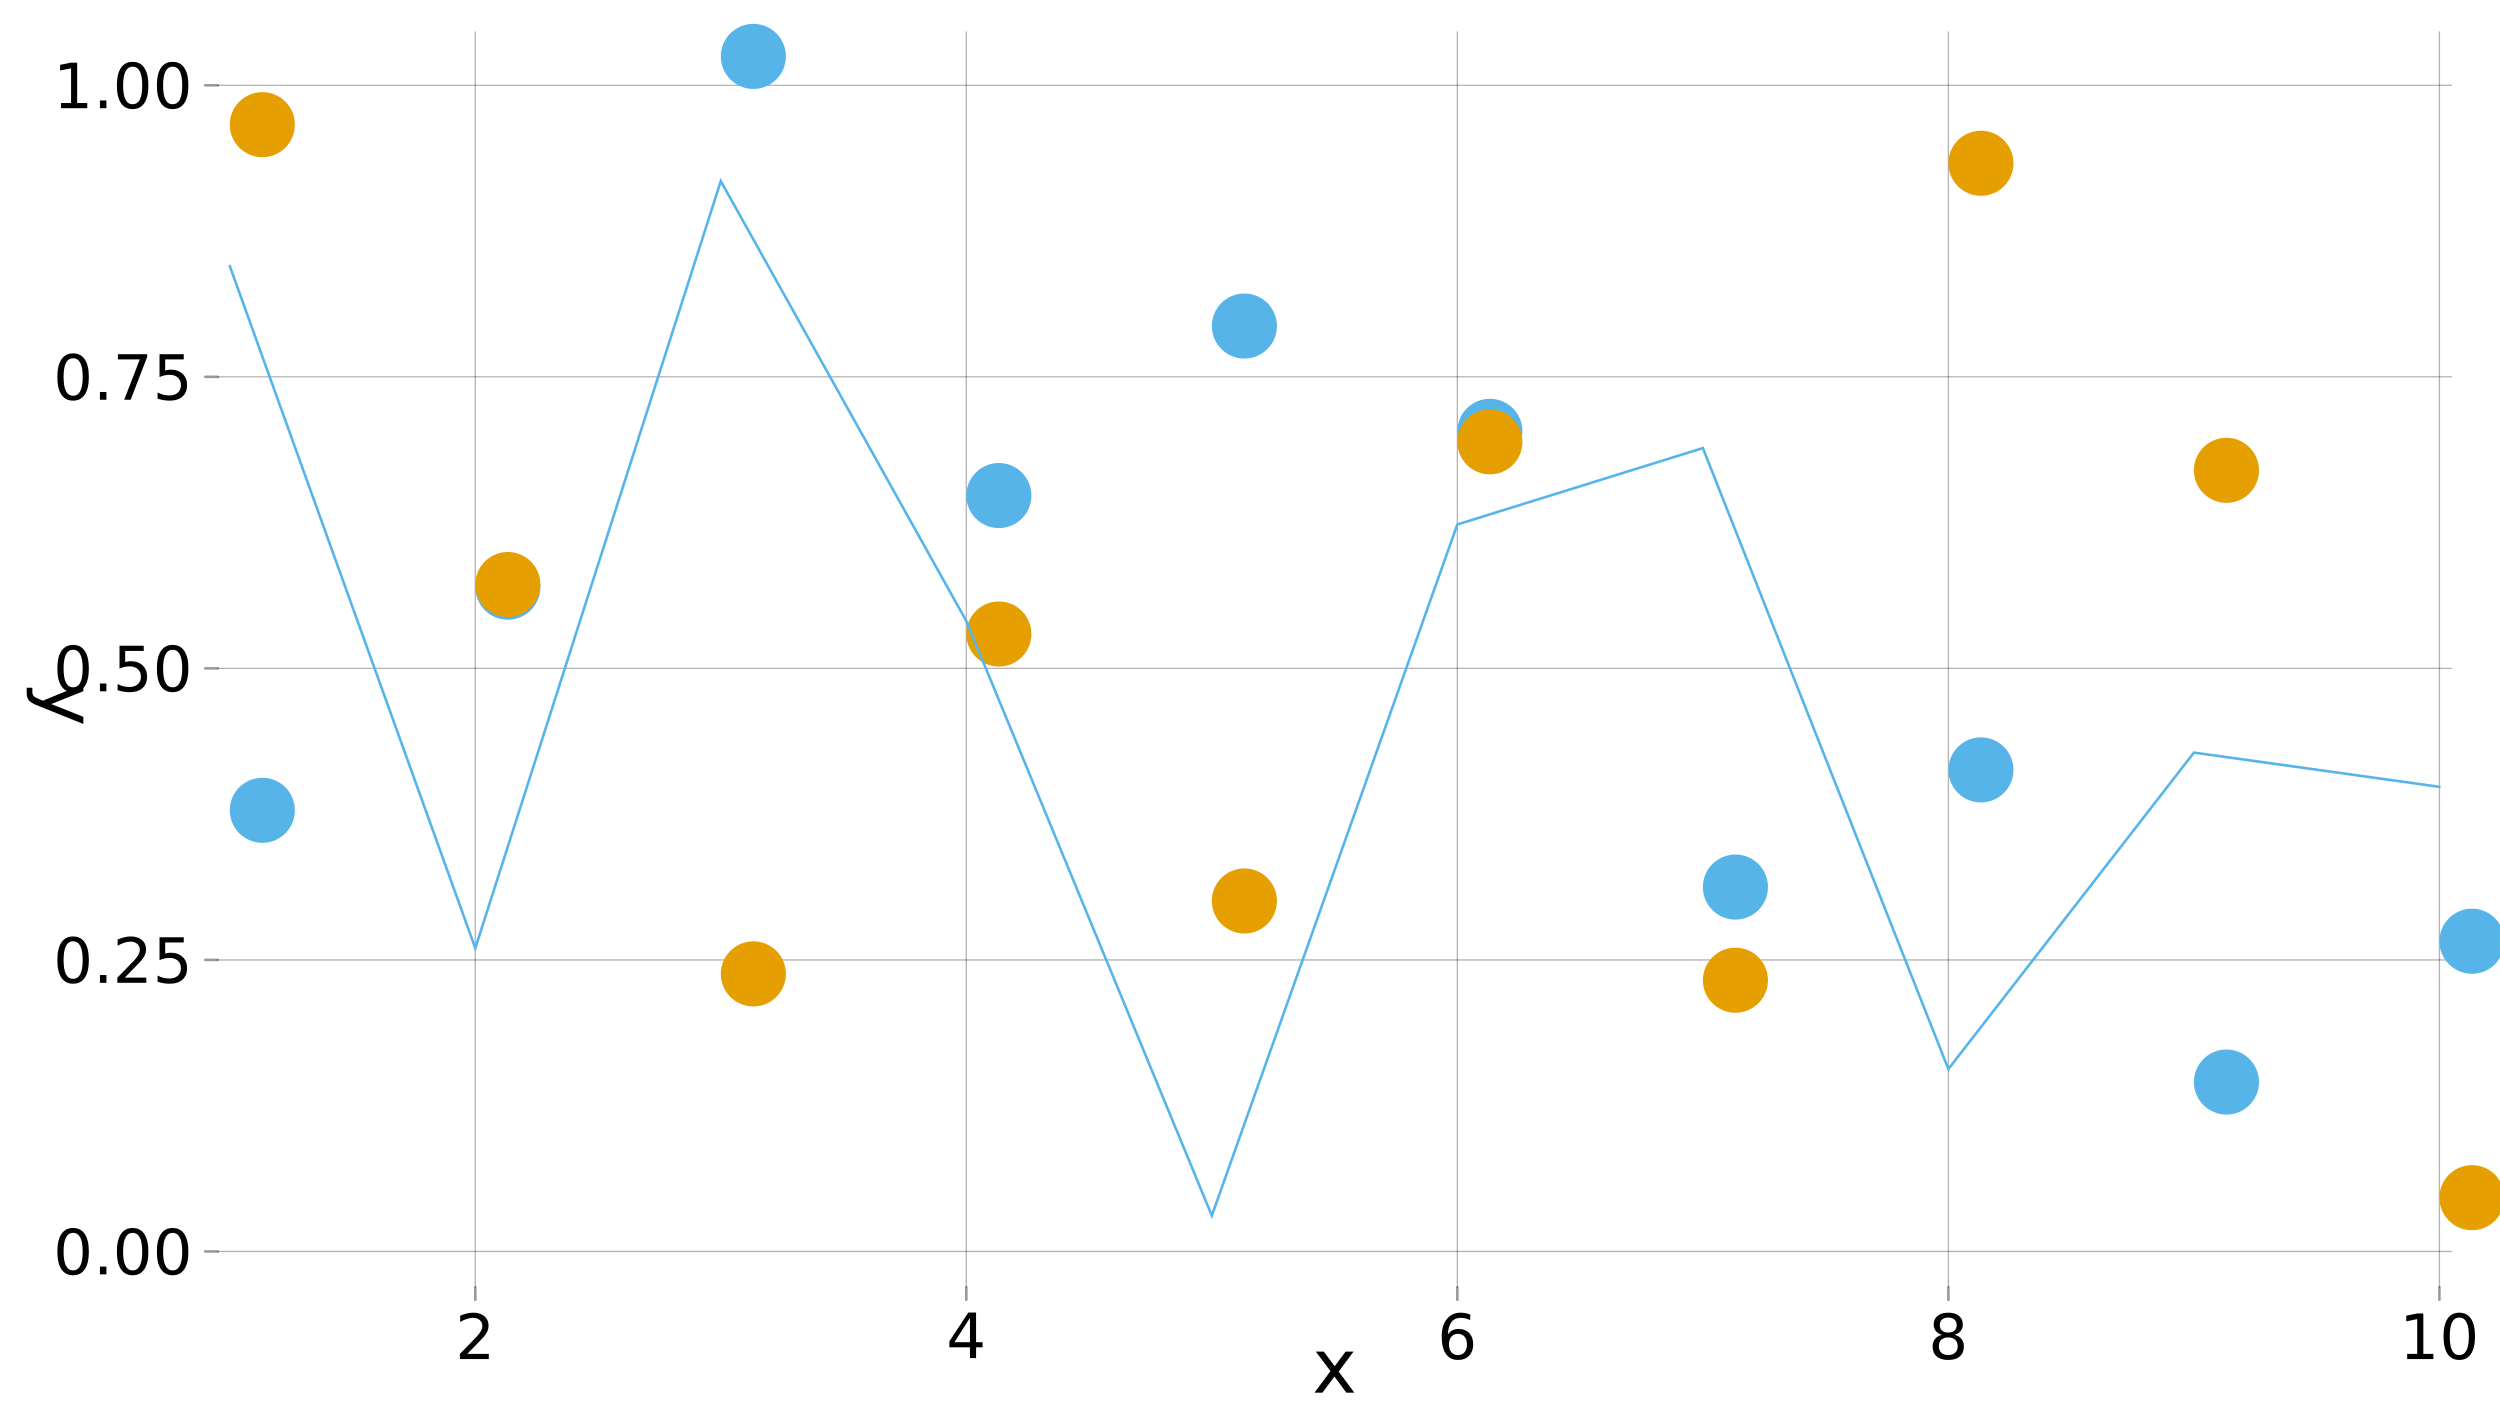 <?xml version="1.0" encoding="UTF-8"?>
<svg xmlns="http://www.w3.org/2000/svg" xmlns:xlink="http://www.w3.org/1999/xlink" width="960pt" height="540pt" viewBox="0 0 960 540" version="1.1">
<defs>
<g>
<symbol overflow="visible" id="glyph0-0">
<path style="stroke:none;" d="M 1.203 4.25 L 1.203 -16.922 L 13.203 -16.922 L 13.203 4.25 Z M 2.547 2.906 L 11.859 2.906 L 11.859 -15.578 L 2.547 -15.578 Z M 2.547 2.906 "/>
</symbol>
<symbol overflow="visible" id="glyph0-1">
<path style="stroke:none;" d="M 4.609 -2 L 12.875 -2 L 12.875 0 L 1.766 0 L 1.766 -2 C 2.66 -2.926 3.883 -4.172 5.438 -5.734 C 6.988 -7.305 7.961 -8.316 8.359 -8.766 C 9.117 -9.617 9.645 -10.336 9.938 -10.922 C 10.238 -11.516 10.391 -12.098 10.391 -12.672 C 10.391 -13.598 10.062 -14.352 9.406 -14.938 C 8.758 -15.531 7.914 -15.828 6.875 -15.828 C 6.125 -15.828 5.336 -15.695 4.516 -15.438 C 3.691 -15.176 2.812 -14.785 1.875 -14.266 L 1.875 -16.656 C 2.832 -17.039 3.723 -17.328 4.547 -17.516 C 5.379 -17.711 6.141 -17.812 6.828 -17.812 C 8.641 -17.812 10.082 -17.359 11.156 -16.453 C 12.238 -15.547 12.781 -14.336 12.781 -12.828 C 12.781 -12.109 12.645 -11.426 12.375 -10.781 C 12.102 -10.133 11.613 -9.375 10.906 -8.5 C 10.707 -8.27 10.082 -7.613 9.031 -6.531 C 7.988 -5.445 6.516 -3.938 4.609 -2 Z M 4.609 -2 "/>
</symbol>
<symbol overflow="visible" id="glyph0-2">
<path style="stroke:none;" d="M 9.078 -15.438 L 3.094 -6.094 L 9.078 -6.094 Z M 8.453 -17.5 L 11.422 -17.5 L 11.422 -6.094 L 13.922 -6.094 L 13.922 -4.125 L 11.422 -4.125 L 11.422 0 L 9.078 0 L 9.078 -4.125 L 1.172 -4.125 L 1.172 -6.406 Z M 8.453 -17.5 "/>
</symbol>
<symbol overflow="visible" id="glyph0-3">
<path style="stroke:none;" d="M 7.922 -9.688 C 6.859 -9.688 6.016 -9.32 5.391 -8.594 C 4.773 -7.875 4.469 -6.879 4.469 -5.609 C 4.469 -4.359 4.773 -3.363 5.391 -2.625 C 6.016 -1.895 6.859 -1.531 7.922 -1.531 C 8.984 -1.531 9.82 -1.895 10.438 -2.625 C 11.062 -3.363 11.375 -4.359 11.375 -5.609 C 11.375 -6.879 11.062 -7.875 10.438 -8.594 C 9.82 -9.32 8.984 -9.688 7.922 -9.688 Z M 12.625 -17.109 L 12.625 -14.953 C 12.031 -15.234 11.43 -15.445 10.828 -15.594 C 10.223 -15.75 9.625 -15.828 9.031 -15.828 C 7.469 -15.828 6.27 -15.297 5.438 -14.234 C 4.613 -13.18 4.145 -11.586 4.031 -9.453 C 4.488 -10.141 5.066 -10.66 5.766 -11.016 C 6.461 -11.379 7.227 -11.562 8.062 -11.562 C 9.82 -11.562 11.211 -11.031 12.234 -9.969 C 13.254 -8.906 13.766 -7.453 13.766 -5.609 C 13.766 -3.816 13.234 -2.375 12.172 -1.281 C 11.109 -0.195 9.691 0.344 7.922 0.344 C 5.898 0.344 4.352 -0.43 3.281 -1.984 C 2.207 -3.535 1.672 -5.785 1.672 -8.734 C 1.672 -11.492 2.328 -13.695 3.641 -15.344 C 4.953 -16.988 6.719 -17.812 8.938 -17.812 C 9.531 -17.812 10.129 -17.754 10.734 -17.641 C 11.336 -17.523 11.969 -17.348 12.625 -17.109 Z M 12.625 -17.109 "/>
</symbol>
<symbol overflow="visible" id="glyph0-4">
<path style="stroke:none;" d="M 7.625 -8.312 C 6.5 -8.312 5.613 -8.008 4.969 -7.406 C 4.332 -6.801 4.016 -5.973 4.016 -4.922 C 4.016 -3.867 4.332 -3.039 4.969 -2.438 C 5.613 -1.832 6.5 -1.531 7.625 -1.531 C 8.75 -1.531 9.633 -1.832 10.281 -2.438 C 10.938 -3.051 11.266 -3.879 11.266 -4.922 C 11.266 -5.973 10.941 -6.801 10.297 -7.406 C 9.648 -8.008 8.758 -8.312 7.625 -8.312 Z M 5.266 -9.312 C 4.242 -9.562 3.453 -10.035 2.891 -10.734 C 2.328 -11.43 2.047 -12.281 2.047 -13.281 C 2.047 -14.676 2.539 -15.781 3.531 -16.594 C 4.531 -17.406 5.895 -17.812 7.625 -17.812 C 9.375 -17.812 10.742 -17.406 11.734 -16.594 C 12.723 -15.781 13.219 -14.676 13.219 -13.281 C 13.219 -12.281 12.93 -11.43 12.359 -10.734 C 11.797 -10.035 11.016 -9.562 10.016 -9.312 C 11.148 -9.051 12.035 -8.531 12.672 -7.75 C 13.305 -6.977 13.625 -6.035 13.625 -4.922 C 13.625 -3.223 13.109 -1.922 12.078 -1.016 C 11.047 -0.109 9.562 0.344 7.625 0.344 C 5.695 0.344 4.211 -0.109 3.172 -1.016 C 2.141 -1.922 1.625 -3.223 1.625 -4.922 C 1.625 -6.035 1.941 -6.977 2.578 -7.75 C 3.223 -8.531 4.117 -9.051 5.266 -9.312 Z M 4.391 -13.062 C 4.391 -12.156 4.672 -11.445 5.234 -10.938 C 5.805 -10.426 6.602 -10.172 7.625 -10.172 C 8.645 -10.172 9.441 -10.426 10.016 -10.938 C 10.586 -11.445 10.875 -12.156 10.875 -13.062 C 10.875 -13.969 10.586 -14.672 10.016 -15.172 C 9.441 -15.68 8.645 -15.938 7.625 -15.938 C 6.602 -15.938 5.805 -15.68 5.234 -15.172 C 4.672 -14.672 4.391 -13.969 4.391 -13.062 Z M 4.391 -13.062 "/>
</symbol>
<symbol overflow="visible" id="glyph0-5">
<path style="stroke:none;" d="M 2.984 -2 L 6.844 -2 L 6.844 -15.344 L 2.641 -14.5 L 2.641 -16.656 L 6.828 -17.5 L 9.188 -17.5 L 9.188 -2 L 13.062 -2 L 13.062 0 L 2.984 0 Z M 2.984 -2 "/>
</symbol>
<symbol overflow="visible" id="glyph0-6">
<path style="stroke:none;" d="M 7.625 -15.938 C 6.406 -15.938 5.488 -15.336 4.875 -14.141 C 4.27 -12.941 3.969 -11.141 3.969 -8.734 C 3.969 -6.336 4.27 -4.535 4.875 -3.328 C 5.488 -2.129 6.406 -1.531 7.625 -1.531 C 8.852 -1.531 9.773 -2.129 10.391 -3.328 C 11.004 -4.535 11.312 -6.336 11.312 -8.734 C 11.312 -11.141 11.004 -12.941 10.391 -14.141 C 9.773 -15.336 8.852 -15.938 7.625 -15.938 Z M 7.625 -17.812 C 9.594 -17.812 11.094 -17.035 12.125 -15.484 C 13.156 -13.93 13.672 -11.68 13.672 -8.734 C 13.672 -5.785 13.156 -3.535 12.125 -1.984 C 11.094 -0.43 9.594 0.344 7.625 0.344 C 5.664 0.344 4.164 -0.43 3.125 -1.984 C 2.094 -3.535 1.578 -5.785 1.578 -8.734 C 1.578 -11.68 2.094 -13.93 3.125 -15.484 C 4.164 -17.035 5.664 -17.812 7.625 -17.812 Z M 7.625 -17.812 "/>
</symbol>
<symbol overflow="visible" id="glyph0-7">
<path style="stroke:none;" d="M 2.562 -2.984 L 5.047 -2.984 L 5.047 0 L 2.562 0 Z M 2.562 -2.984 "/>
</symbol>
<symbol overflow="visible" id="glyph0-8">
<path style="stroke:none;" d="M 2.594 -17.5 L 11.891 -17.5 L 11.891 -15.5 L 4.766 -15.5 L 4.766 -11.219 C 5.109 -11.332 5.453 -11.414 5.797 -11.469 C 6.141 -11.531 6.484 -11.562 6.828 -11.562 C 8.773 -11.562 10.316 -11.023 11.453 -9.953 C 12.598 -8.891 13.172 -7.441 13.172 -5.609 C 13.172 -3.734 12.582 -2.27 11.406 -1.219 C 10.238 -0.176 8.586 0.344 6.453 0.344 C 5.723 0.344 4.977 0.281 4.219 0.156 C 3.457 0.031 2.672 -0.156 1.859 -0.406 L 1.859 -2.797 C 2.555 -2.41 3.281 -2.125 4.031 -1.938 C 4.781 -1.75 5.57 -1.656 6.406 -1.656 C 7.758 -1.656 8.832 -2.008 9.625 -2.719 C 10.414 -3.426 10.812 -4.391 10.812 -5.609 C 10.812 -6.828 10.414 -7.789 9.625 -8.5 C 8.832 -9.219 7.758 -9.578 6.406 -9.578 C 5.781 -9.578 5.148 -9.504 4.516 -9.359 C 3.891 -9.223 3.25 -9.004 2.594 -8.703 Z M 2.594 -17.5 "/>
</symbol>
<symbol overflow="visible" id="glyph0-9">
<path style="stroke:none;" d="M 1.969 -17.5 L 13.219 -17.5 L 13.219 -16.484 L 6.875 0 L 4.391 0 L 10.375 -15.5 L 1.969 -15.5 Z M 1.969 -17.5 "/>
</symbol>
<symbol overflow="visible" id="glyph1-0">
<path style="stroke:none;" d="M 1.438 5.094 L 1.438 -20.312 L 15.844 -20.312 L 15.844 5.094 Z M 3.047 3.484 L 14.234 3.484 L 14.234 -18.703 L 3.047 -18.703 Z M 3.047 3.484 "/>
</symbol>
<symbol overflow="visible" id="glyph1-1">
<path style="stroke:none;" d="M 15.812 -15.75 L 10.109 -8.094 L 16.109 0 L 13.062 0 L 8.469 -6.188 L 3.891 0 L 0.828 0 L 6.953 -8.25 L 1.344 -15.75 L 4.406 -15.75 L 8.578 -10.141 L 12.766 -15.75 Z M 15.812 -15.75 "/>
</symbol>
<symbol overflow="visible" id="glyph2-0">
<path style="stroke:none;" d="M -5.094 1.438 L 20.312 1.438 L 20.312 15.844 L -5.094 15.844 Z M -3.484 3.047 L -3.484 14.234 L 18.703 14.234 L 18.703 3.047 Z M -3.484 3.047 "/>
</symbol>
<symbol overflow="visible" id="glyph2-1">
<path style="stroke:none;" d="M -1.469 9.266 C -3.344 8.535 -4.566 7.82 -5.141 7.125 C -5.711 6.438 -6 5.508 -6 4.344 L -6 2.281 L -3.828 2.281 L -3.828 3.797 C -3.828 4.516 -3.656 5.066 -3.312 5.453 C -2.977 5.848 -2.18 6.285 -0.922 6.766 L 0.25 7.234 L 15.75 0.859 L 15.75 3.609 L 3.438 8.531 L 15.75 13.453 L 15.75 16.188 Z M -1.469 9.266 "/>
</symbol>
</g>
</defs>
<g id="surface6">
<rect x="0" y="0" width="960" height="540" style="fill:rgb(100%,100%,100%);fill-opacity:1;stroke:none;"/>
<g style="fill:rgb(0%,0%,0%);fill-opacity:1;">
  <use xlink:href="#glyph0-1" x="174.832" y="521.879"/>
</g>
<g style="fill:rgb(0%,0%,0%);fill-opacity:1;">
  <use xlink:href="#glyph0-2" x="363.387" y="521.504"/>
</g>
<g style="fill:rgb(0%,0%,0%);fill-opacity:1;">
  <use xlink:href="#glyph0-3" x="551.941" y="521.879"/>
</g>
<g style="fill:rgb(0%,0%,0%);fill-opacity:1;">
  <use xlink:href="#glyph0-4" x="740.496" y="521.879"/>
</g>
<g style="fill:rgb(0%,0%,0%);fill-opacity:1;">
  <use xlink:href="#glyph0-5" x="921.371" y="521.879"/>
</g>
<g style="fill:rgb(0%,0%,0%);fill-opacity:1;">
  <use xlink:href="#glyph0-6" x="936.734" y="521.879"/>
</g>
<g style="fill:rgb(0%,0%,0%);fill-opacity:1;">
  <use xlink:href="#glyph0-6" x="20.445" y="489.359"/>
</g>
<g style="fill:rgb(0%,0%,0%);fill-opacity:1;">
  <use xlink:href="#glyph0-7" x="35.809" y="489.359"/>
</g>
<g style="fill:rgb(0%,0%,0%);fill-opacity:1;">
  <use xlink:href="#glyph0-6" x="43.305" y="489.359"/>
</g>
<g style="fill:rgb(0%,0%,0%);fill-opacity:1;">
  <use xlink:href="#glyph0-6" x="58.664" y="489.359"/>
</g>
<g style="fill:rgb(0%,0%,0%);fill-opacity:1;">
  <use xlink:href="#glyph0-6" x="20.445" y="377.406"/>
</g>
<g style="fill:rgb(0%,0%,0%);fill-opacity:1;">
  <use xlink:href="#glyph0-7" x="35.809" y="377.406"/>
</g>
<g style="fill:rgb(0%,0%,0%);fill-opacity:1;">
  <use xlink:href="#glyph0-1" x="43.305" y="377.406"/>
</g>
<g style="fill:rgb(0%,0%,0%);fill-opacity:1;">
  <use xlink:href="#glyph0-8" x="58.664" y="377.406"/>
</g>
<g style="fill:rgb(0%,0%,0%);fill-opacity:1;">
  <use xlink:href="#glyph0-6" x="20.445" y="265.457"/>
</g>
<g style="fill:rgb(0%,0%,0%);fill-opacity:1;">
  <use xlink:href="#glyph0-7" x="35.809" y="265.457"/>
</g>
<g style="fill:rgb(0%,0%,0%);fill-opacity:1;">
  <use xlink:href="#glyph0-8" x="43.305" y="265.457"/>
</g>
<g style="fill:rgb(0%,0%,0%);fill-opacity:1;">
  <use xlink:href="#glyph0-6" x="58.664" y="265.457"/>
</g>
<g style="fill:rgb(0%,0%,0%);fill-opacity:1;">
  <use xlink:href="#glyph0-6" x="20.445" y="153.504"/>
</g>
<g style="fill:rgb(0%,0%,0%);fill-opacity:1;">
  <use xlink:href="#glyph0-7" x="35.809" y="153.504"/>
</g>
<g style="fill:rgb(0%,0%,0%);fill-opacity:1;">
  <use xlink:href="#glyph0-9" x="43.305" y="153.504"/>
</g>
<g style="fill:rgb(0%,0%,0%);fill-opacity:1;">
  <use xlink:href="#glyph0-8" x="58.664" y="153.504"/>
</g>
<g style="fill:rgb(0%,0%,0%);fill-opacity:1;">
  <use xlink:href="#glyph0-5" x="20.445" y="41.555"/>
</g>
<g style="fill:rgb(0%,0%,0%);fill-opacity:1;">
  <use xlink:href="#glyph0-7" x="35.809" y="41.555"/>
</g>
<g style="fill:rgb(0%,0%,0%);fill-opacity:1;">
  <use xlink:href="#glyph0-6" x="43.305" y="41.555"/>
</g>
<g style="fill:rgb(0%,0%,0%);fill-opacity:1;">
  <use xlink:href="#glyph0-6" x="58.664" y="41.555"/>
</g>
<g style="fill:rgb(0%,0%,0%);fill-opacity:1;">
  <use xlink:href="#glyph1-1" x="503.941" y="534.773"/>
</g>
<g style="fill:rgb(0%,0%,0%);fill-opacity:1;">
  <use xlink:href="#glyph2-1" x="16.246" y="261.82"/>
</g>
<path style="fill:none;stroke-width:0.5;stroke-linecap:round;stroke-linejoin:miter;stroke:rgb(0%,0%,0%);stroke-opacity:0.3;stroke-miterlimit:10;" d="M 182.512 494.324 L 182.512 12.242 "/>
<path style="fill:none;stroke-width:0.5;stroke-linecap:round;stroke-linejoin:miter;stroke:rgb(0%,0%,0%);stroke-opacity:0.3;stroke-miterlimit:10;" d="M 371.066 494.324 L 371.066 12.242 "/>
<path style="fill:none;stroke-width:0.5;stroke-linecap:round;stroke-linejoin:miter;stroke:rgb(0%,0%,0%);stroke-opacity:0.3;stroke-miterlimit:10;" d="M 559.621 494.324 L 559.621 12.242 "/>
<path style="fill:none;stroke-width:0.5;stroke-linecap:round;stroke-linejoin:miter;stroke:rgb(0%,0%,0%);stroke-opacity:0.3;stroke-miterlimit:10;" d="M 748.18 494.324 L 748.18 12.242 "/>
<path style="fill:none;stroke-width:0.5;stroke-linecap:round;stroke-linejoin:miter;stroke:rgb(0%,0%,0%);stroke-opacity:0.3;stroke-miterlimit:10;" d="M 936.734 494.324 L 936.734 12.242 "/>
<path style="fill:none;stroke-width:0.5;stroke-linecap:round;stroke-linejoin:miter;stroke:rgb(0%,0%,0%);stroke-opacity:0.3;stroke-miterlimit:10;" d="M 83.621 480.559 L 941.348 480.559 "/>
<path style="fill:none;stroke-width:0.5;stroke-linecap:round;stroke-linejoin:miter;stroke:rgb(0%,0%,0%);stroke-opacity:0.3;stroke-miterlimit:10;" d="M 83.621 368.609 L 941.348 368.609 "/>
<path style="fill:none;stroke-width:0.5;stroke-linecap:round;stroke-linejoin:miter;stroke:rgb(0%,0%,0%);stroke-opacity:0.3;stroke-miterlimit:10;" d="M 83.621 256.656 L 941.348 256.656 "/>
<path style="fill:none;stroke-width:0.5;stroke-linecap:round;stroke-linejoin:miter;stroke:rgb(0%,0%,0%);stroke-opacity:0.3;stroke-miterlimit:10;" d="M 83.621 144.707 L 941.348 144.707 "/>
<path style="fill:none;stroke-width:0.5;stroke-linecap:round;stroke-linejoin:miter;stroke:rgb(0%,0%,0%);stroke-opacity:0.3;stroke-miterlimit:10;" d="M 83.621 32.754 L 941.348 32.754 "/>
<path style="fill:none;stroke-width:1;stroke-linecap:round;stroke-linejoin:miter;stroke:rgb(0%,0%,0%);stroke-opacity:0.4;stroke-miterlimit:10;" d="M 182.512 499.113 L 182.512 494.324 "/>
<path style="fill:none;stroke-width:1;stroke-linecap:round;stroke-linejoin:miter;stroke:rgb(0%,0%,0%);stroke-opacity:0.4;stroke-miterlimit:10;" d="M 371.066 499.113 L 371.066 494.324 "/>
<path style="fill:none;stroke-width:1;stroke-linecap:round;stroke-linejoin:miter;stroke:rgb(0%,0%,0%);stroke-opacity:0.4;stroke-miterlimit:10;" d="M 559.621 499.113 L 559.621 494.324 "/>
<path style="fill:none;stroke-width:1;stroke-linecap:round;stroke-linejoin:miter;stroke:rgb(0%,0%,0%);stroke-opacity:0.4;stroke-miterlimit:10;" d="M 748.18 499.113 L 748.18 494.324 "/>
<path style="fill:none;stroke-width:1;stroke-linecap:round;stroke-linejoin:miter;stroke:rgb(0%,0%,0%);stroke-opacity:0.4;stroke-miterlimit:10;" d="M 936.734 499.113 L 936.734 494.324 "/>
<path style="fill:none;stroke-width:1;stroke-linecap:round;stroke-linejoin:miter;stroke:rgb(0%,0%,0%);stroke-opacity:0.4;stroke-miterlimit:10;" d="M 78.824 480.559 L 83.621 480.559 "/>
<path style="fill:none;stroke-width:1;stroke-linecap:round;stroke-linejoin:miter;stroke:rgb(0%,0%,0%);stroke-opacity:0.4;stroke-miterlimit:10;" d="M 78.824 368.609 L 83.621 368.609 "/>
<path style="fill:none;stroke-width:1;stroke-linecap:round;stroke-linejoin:miter;stroke:rgb(0%,0%,0%);stroke-opacity:0.4;stroke-miterlimit:10;" d="M 78.824 256.656 L 83.621 256.656 "/>
<path style="fill:none;stroke-width:1;stroke-linecap:round;stroke-linejoin:miter;stroke:rgb(0%,0%,0%);stroke-opacity:0.4;stroke-miterlimit:10;" d="M 78.824 144.707 L 83.621 144.707 "/>
<path style="fill:none;stroke-width:1;stroke-linecap:round;stroke-linejoin:miter;stroke:rgb(0%,0%,0%);stroke-opacity:0.4;stroke-miterlimit:10;" d="M 78.824 32.754 L 83.621 32.754 "/>
<path style=" stroke:none;fill-rule:nonzero;fill:rgb(33.725%,70.588%,91.373%);fill-opacity:1;" d="M 113.234 311.152 C 113.234 318.055 107.637 323.652 100.734 323.652 C 93.832 323.652 88.234 318.055 88.234 311.152 C 88.234 304.246 93.832 298.652 100.734 298.652 C 107.637 298.652 113.234 304.246 113.234 311.152 "/>
<path style=" stroke:none;fill-rule:nonzero;fill:rgb(33.725%,70.588%,91.373%);fill-opacity:1;" d="M 207.512 225.477 C 207.512 232.379 201.914 237.977 195.012 237.977 C 188.109 237.977 182.512 232.379 182.512 225.477 C 182.512 218.57 188.109 212.977 195.012 212.977 C 201.914 212.977 207.512 218.57 207.512 225.477 "/>
<path style=" stroke:none;fill-rule:nonzero;fill:rgb(33.725%,70.588%,91.373%);fill-opacity:1;" d="M 301.789 21.656 C 301.789 28.559 296.191 34.156 289.289 34.156 C 282.387 34.156 276.789 28.559 276.789 21.656 C 276.789 14.75 282.387 9.156 289.289 9.156 C 296.191 9.156 301.789 14.75 301.789 21.656 "/>
<path style=" stroke:none;fill-rule:nonzero;fill:rgb(33.725%,70.588%,91.373%);fill-opacity:1;" d="M 396.066 190.289 C 396.066 197.191 390.473 202.789 383.566 202.789 C 376.664 202.789 371.066 197.191 371.066 190.289 C 371.066 183.387 376.664 177.789 383.566 177.789 C 390.473 177.789 396.066 183.387 396.066 190.289 "/>
<path style=" stroke:none;fill-rule:nonzero;fill:rgb(33.725%,70.588%,91.373%);fill-opacity:1;" d="M 490.344 125.199 C 490.344 132.102 484.75 137.699 477.844 137.699 C 470.941 137.699 465.344 132.102 465.344 125.199 C 465.344 118.293 470.941 112.699 477.844 112.699 C 484.75 112.699 490.344 118.293 490.344 125.199 "/>
<path style=" stroke:none;fill-rule:nonzero;fill:rgb(33.725%,70.588%,91.373%);fill-opacity:1;" d="M 584.621 165.629 C 584.621 172.535 579.027 178.129 572.121 178.129 C 565.219 178.129 559.621 172.535 559.621 165.629 C 559.621 158.727 565.219 153.129 572.121 153.129 C 579.027 153.129 584.621 158.727 584.621 165.629 "/>
<path style=" stroke:none;fill-rule:nonzero;fill:rgb(33.725%,70.588%,91.373%);fill-opacity:1;" d="M 678.902 340.633 C 678.902 347.535 673.305 353.133 666.402 353.133 C 659.496 353.133 653.902 347.535 653.902 340.633 C 653.902 333.727 659.496 328.133 666.402 328.133 C 673.305 328.133 678.902 333.727 678.902 340.633 "/>
<path style=" stroke:none;fill-rule:nonzero;fill:rgb(33.725%,70.588%,91.373%);fill-opacity:1;" d="M 773.18 295.645 C 773.18 302.547 767.582 308.145 760.68 308.145 C 753.773 308.145 748.18 302.547 748.18 295.645 C 748.18 288.738 753.773 283.145 760.68 283.145 C 767.582 283.145 773.18 288.738 773.18 295.645 "/>
<path style=" stroke:none;fill-rule:nonzero;fill:rgb(33.725%,70.588%,91.373%);fill-opacity:1;" d="M 867.457 415.504 C 867.457 422.41 861.859 428.004 854.957 428.004 C 848.055 428.004 842.457 422.41 842.457 415.504 C 842.457 408.602 848.055 403.004 854.957 403.004 C 861.859 403.004 867.457 408.602 867.457 415.504 "/>
<path style=" stroke:none;fill-rule:nonzero;fill:rgb(33.725%,70.588%,91.373%);fill-opacity:1;" d="M 961.734 361.43 C 961.734 368.332 956.137 373.93 949.234 373.93 C 942.332 373.93 936.734 368.332 936.734 361.43 C 936.734 354.527 942.332 348.93 949.234 348.93 C 956.137 348.93 961.734 354.527 961.734 361.43 "/>
<path style=" stroke:none;fill-rule:nonzero;fill:rgb(90.196%,62.353%,0%);fill-opacity:1;" d="M 113.234 47.871 C 113.234 54.773 107.637 60.371 100.734 60.371 C 93.832 60.371 88.234 54.773 88.234 47.871 C 88.234 40.965 93.832 35.371 100.734 35.371 C 107.637 35.371 113.234 40.965 113.234 47.871 "/>
<path style=" stroke:none;fill-rule:nonzero;fill:rgb(90.196%,62.353%,0%);fill-opacity:1;" d="M 207.512 224.457 C 207.512 231.359 201.914 236.957 195.012 236.957 C 188.109 236.957 182.512 231.359 182.512 224.457 C 182.512 217.551 188.109 211.957 195.012 211.957 C 201.914 211.957 207.512 217.551 207.512 224.457 "/>
<path style=" stroke:none;fill-rule:nonzero;fill:rgb(90.196%,62.353%,0%);fill-opacity:1;" d="M 301.789 373.973 C 301.789 380.875 296.191 386.473 289.289 386.473 C 282.387 386.473 276.789 380.875 276.789 373.973 C 276.789 367.07 282.387 361.473 289.289 361.473 C 296.191 361.473 301.789 367.07 301.789 373.973 "/>
<path style=" stroke:none;fill-rule:nonzero;fill:rgb(90.196%,62.353%,0%);fill-opacity:1;" d="M 396.066 243.461 C 396.066 250.363 390.473 255.961 383.566 255.961 C 376.664 255.961 371.066 250.363 371.066 243.461 C 371.066 236.559 376.664 230.961 383.566 230.961 C 390.473 230.961 396.066 236.559 396.066 243.461 "/>
<path style=" stroke:none;fill-rule:nonzero;fill:rgb(90.196%,62.353%,0%);fill-opacity:1;" d="M 490.344 345.973 C 490.344 352.875 484.75 358.473 477.844 358.473 C 470.941 358.473 465.344 352.875 465.344 345.973 C 465.344 339.066 470.941 333.473 477.844 333.473 C 484.75 333.473 490.344 339.066 490.344 345.973 "/>
<path style=" stroke:none;fill-rule:nonzero;fill:rgb(90.196%,62.353%,0%);fill-opacity:1;" d="M 584.621 169.664 C 584.621 176.566 579.027 182.164 572.121 182.164 C 565.219 182.164 559.621 176.566 559.621 169.664 C 559.621 162.762 565.219 157.164 572.121 157.164 C 579.027 157.164 584.621 162.762 584.621 169.664 "/>
<path style=" stroke:none;fill-rule:nonzero;fill:rgb(90.196%,62.353%,0%);fill-opacity:1;" d="M 678.902 376.406 C 678.902 383.309 673.305 388.906 666.402 388.906 C 659.496 388.906 653.902 383.309 653.902 376.406 C 653.902 369.5 659.496 363.906 666.402 363.906 C 673.305 363.906 678.902 369.5 678.902 376.406 "/>
<path style=" stroke:none;fill-rule:nonzero;fill:rgb(90.196%,62.353%,0%);fill-opacity:1;" d="M 773.18 62.695 C 773.18 69.598 767.582 75.195 760.68 75.195 C 753.773 75.195 748.18 69.598 748.18 62.695 C 748.18 55.789 753.773 50.195 760.68 50.195 C 767.582 50.195 773.18 55.789 773.18 62.695 "/>
<path style=" stroke:none;fill-rule:nonzero;fill:rgb(90.196%,62.353%,0%);fill-opacity:1;" d="M 867.457 180.605 C 867.457 187.508 861.859 193.105 854.957 193.105 C 848.055 193.105 842.457 187.508 842.457 180.605 C 842.457 173.703 848.055 168.105 854.957 168.105 C 861.859 168.105 867.457 173.703 867.457 180.605 "/>
<path style=" stroke:none;fill-rule:nonzero;fill:rgb(90.196%,62.353%,0%);fill-opacity:1;" d="M 961.734 459.91 C 961.734 466.812 956.137 472.41 949.234 472.41 C 942.332 472.41 936.734 466.812 936.734 459.91 C 936.734 453.008 942.332 447.41 949.234 447.41 C 956.137 447.41 961.734 453.008 961.734 459.91 "/>
<path style="fill:none;stroke-width:1;stroke-linecap:round;stroke-linejoin:miter;stroke:rgb(33.725%,70.588%,91.373%);stroke-opacity:1;stroke-miterlimit:10;" d="M 88.234 102.152 L 182.512 364.109 L 276.789 69.547 L 371.066 238.484 L 465.344 466.809 L 559.621 201.395 L 653.902 172.055 L 748.18 410.516 L 842.457 289.004 L 936.734 302.152 "/>
</g>
</svg>
